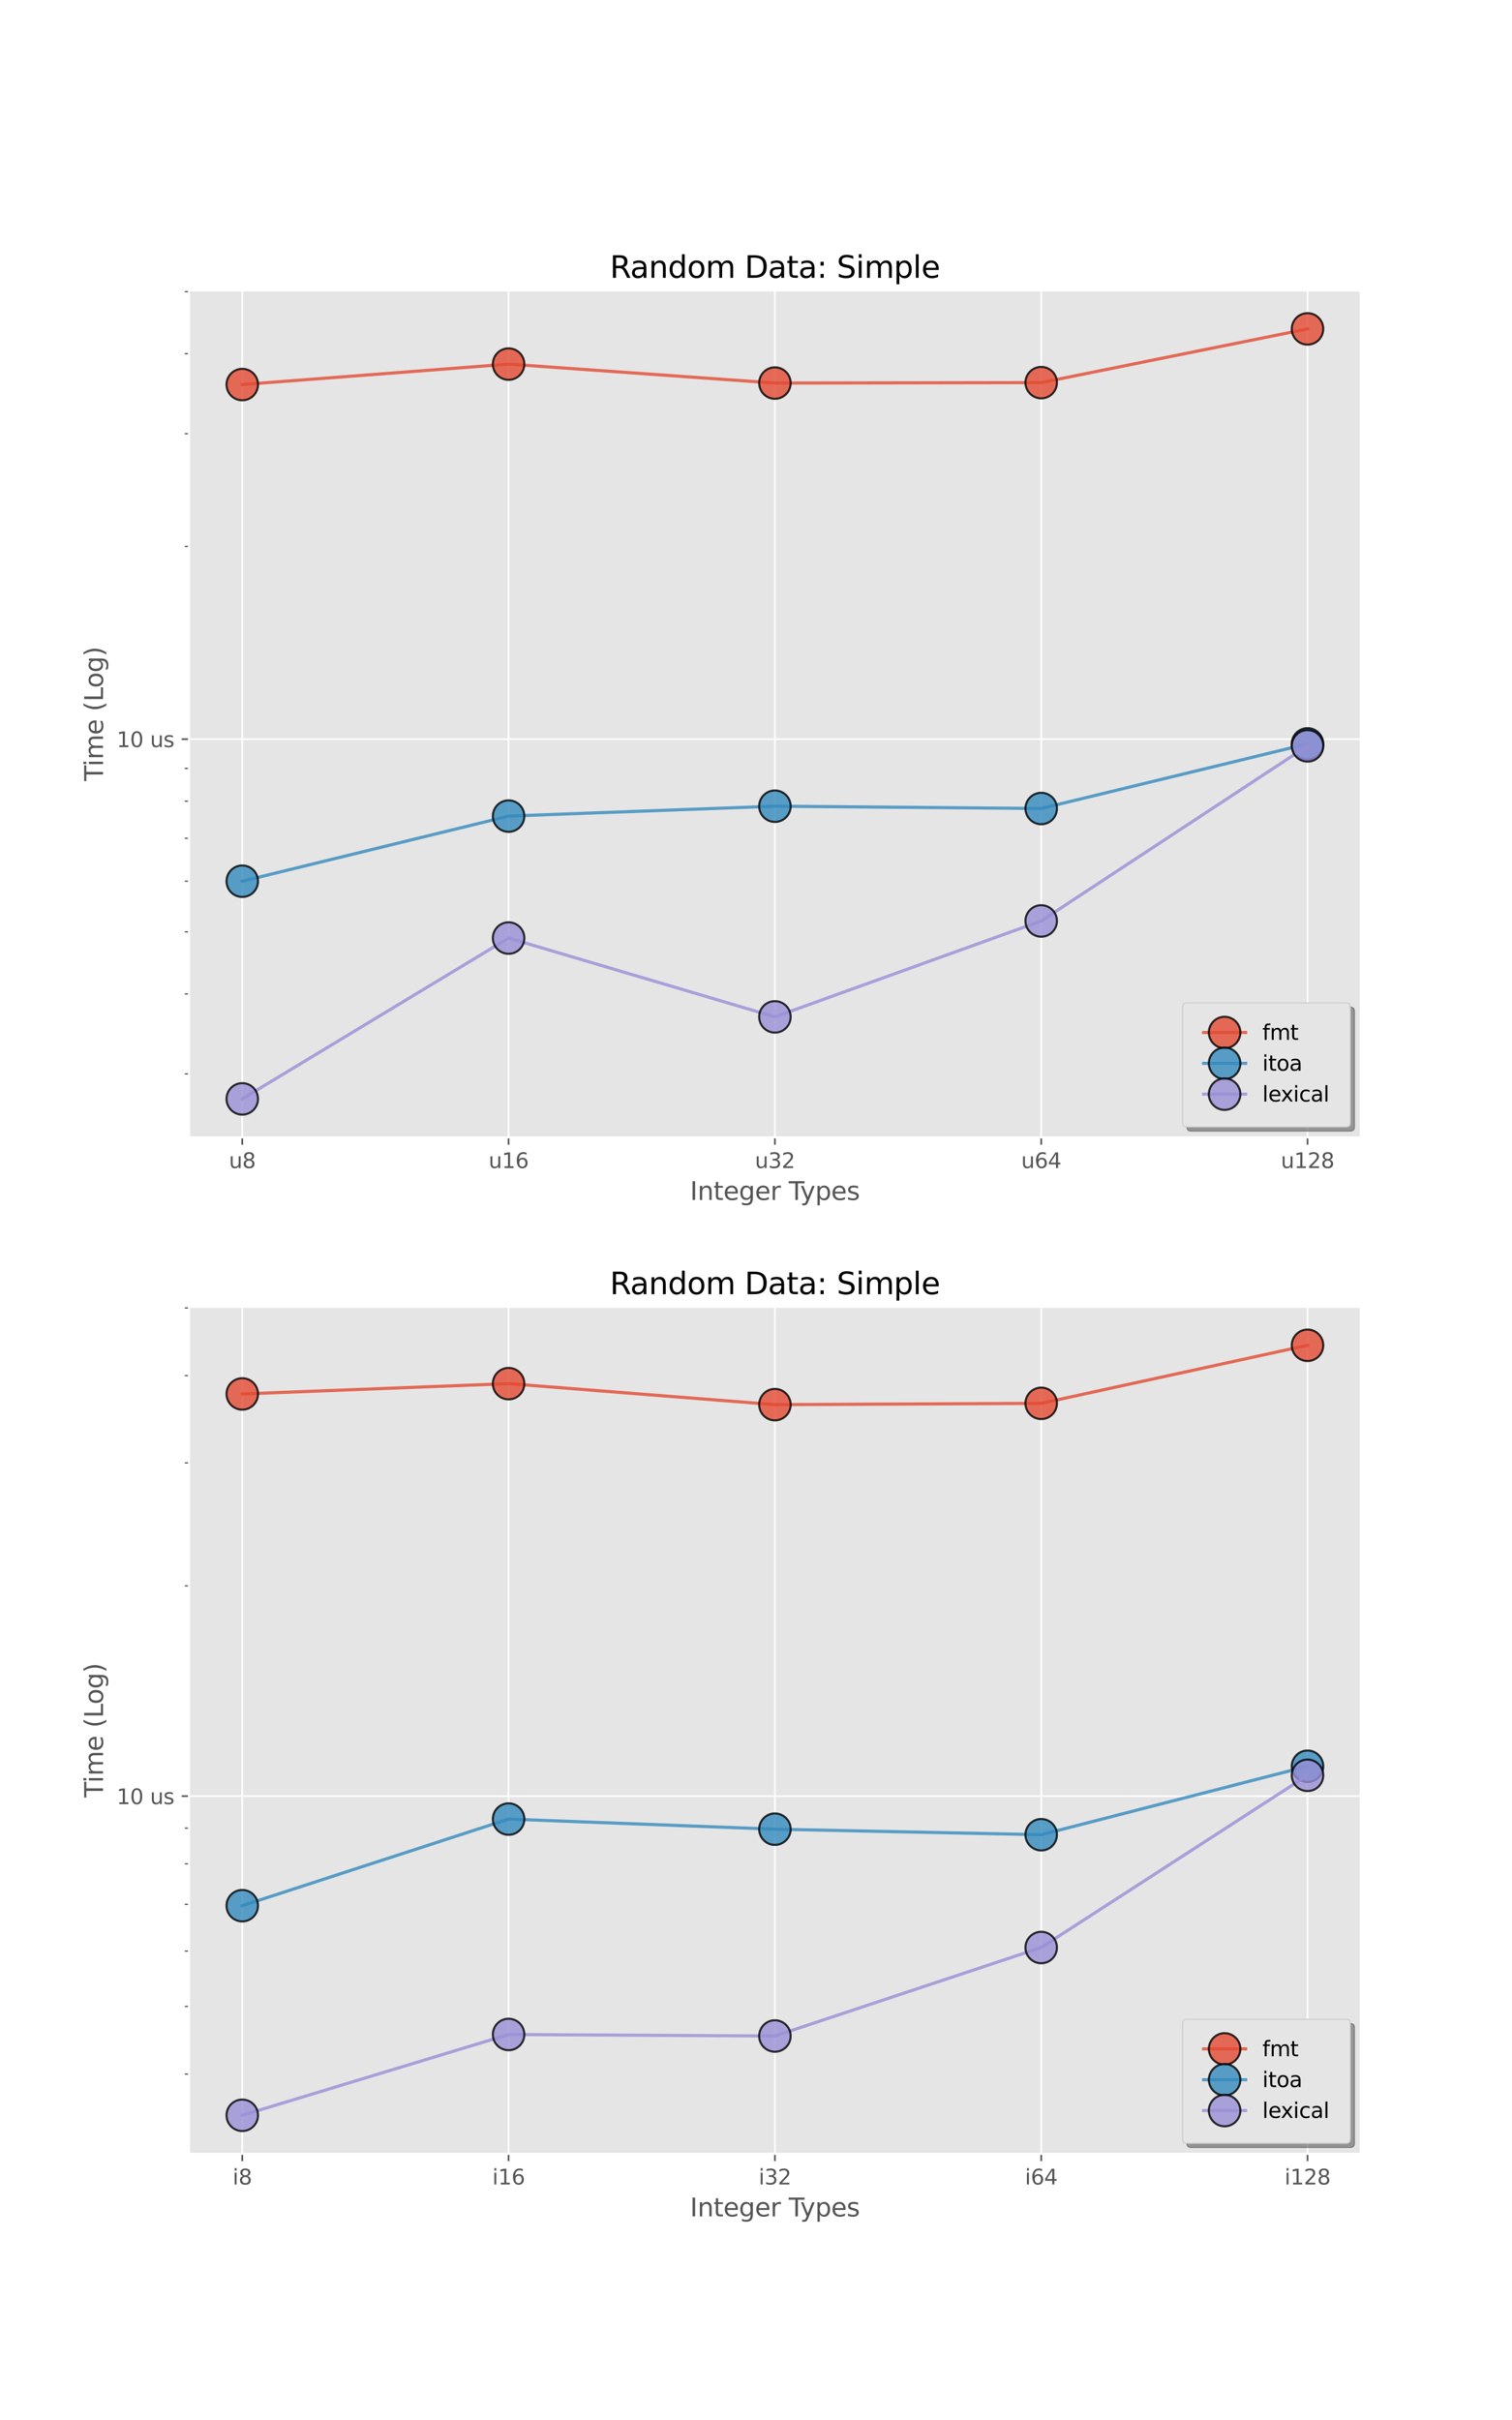 <?xml version="1.0" encoding="utf-8" standalone="no"?>
<!DOCTYPE svg PUBLIC "-//W3C//DTD SVG 1.1//EN"
  "http://www.w3.org/Graphics/SVG/1.1/DTD/svg11.dtd">
<svg height="1152pt" version="1.1" viewBox="0 0 720 1152" width="720pt" xmlns="http://www.w3.org/2000/svg" xmlns:xlink="http://www.w3.org/1999/xlink">
 <defs>
  <style type="text/css">*{stroke-linecap:butt;stroke-linejoin:round;}</style>
 </defs>
 <g id="figure_1">
  <g id="patch_1">
   <path d="M 0 1152 
L 720 1152 
L 720 0 
L 0 0 
z
" style="fill:#ffffff;"/>
  </g>
  <g id="axes_1">
   <g id="patch_2">
    <path d="M 90 541.44 
L 648 541.44 
L 648 138.24 
L 90 138.24 
z
" style="fill:#e5e5e5;"/>
   </g>
   <g id="matplotlib.axis_1">
    <g id="xtick_1">
     <g id="line2d_1">
      <path clip-path="url(#pf3598539fe)" d="M 115.364 541.44 
L 115.364 138.24 
" style="fill:none;stroke:#ffffff;stroke-linecap:square;stroke-width:0.8;"/>
     </g>
     <g id="line2d_2">
      <defs>
       <path d="M 0 0 
L 0 3.5 
" id="m93e5081933" style="stroke:#555555;stroke-width:0.8;"/>
      </defs>
      <g>
       <use style="fill:#555555;stroke:#555555;stroke-width:0.8;" x="115.364" xlink:href="#m93e5081933" y="541.44"/>
      </g>
     </g>
     <g id="text_1">
      <!-- u8 -->
      <g style="fill:#555555;" transform="translate(109.014 556.038)scale(0.1 -0.1)">
       <defs>
        <path d="M 544 1381 
L 544 3500 
L 1119 3500 
L 1119 1403 
Q 1119 906 1312 657 
Q 1506 409 1894 409 
Q 2359 409 2629 706 
Q 2900 1003 2900 1516 
L 2900 3500 
L 3475 3500 
L 3475 0 
L 2900 0 
L 2900 538 
Q 2691 219 2414 64 
Q 2138 -91 1772 -91 
Q 1169 -91 856 284 
Q 544 659 544 1381 
z
M 1991 3584 
L 1991 3584 
z
" id="DejaVuSans-75" transform="scale(0.016)"/>
        <path d="M 2034 2216 
Q 1584 2216 1326 1975 
Q 1069 1734 1069 1313 
Q 1069 891 1326 650 
Q 1584 409 2034 409 
Q 2484 409 2743 651 
Q 3003 894 3003 1313 
Q 3003 1734 2745 1975 
Q 2488 2216 2034 2216 
z
M 1403 2484 
Q 997 2584 770 2862 
Q 544 3141 544 3541 
Q 544 4100 942 4425 
Q 1341 4750 2034 4750 
Q 2731 4750 3128 4425 
Q 3525 4100 3525 3541 
Q 3525 3141 3298 2862 
Q 3072 2584 2669 2484 
Q 3125 2378 3379 2068 
Q 3634 1759 3634 1313 
Q 3634 634 3220 271 
Q 2806 -91 2034 -91 
Q 1263 -91 848 271 
Q 434 634 434 1313 
Q 434 1759 690 2068 
Q 947 2378 1403 2484 
z
M 1172 3481 
Q 1172 3119 1398 2916 
Q 1625 2713 2034 2713 
Q 2441 2713 2670 2916 
Q 2900 3119 2900 3481 
Q 2900 3844 2670 4047 
Q 2441 4250 2034 4250 
Q 1625 4250 1398 4047 
Q 1172 3844 1172 3481 
z
" id="DejaVuSans-38" transform="scale(0.016)"/>
       </defs>
       <use xlink:href="#DejaVuSans-75"/>
       <use x="63.379" xlink:href="#DejaVuSans-38"/>
      </g>
     </g>
    </g>
    <g id="xtick_2">
     <g id="line2d_3">
      <path clip-path="url(#pf3598539fe)" d="M 242.182 541.44 
L 242.182 138.24 
" style="fill:none;stroke:#ffffff;stroke-linecap:square;stroke-width:0.8;"/>
     </g>
     <g id="line2d_4">
      <g>
       <use style="fill:#555555;stroke:#555555;stroke-width:0.8;" x="242.182" xlink:href="#m93e5081933" y="541.44"/>
      </g>
     </g>
     <g id="text_2">
      <!-- u16 -->
      <g style="fill:#555555;" transform="translate(232.651 556.038)scale(0.1 -0.1)">
       <defs>
        <path d="M 794 531 
L 1825 531 
L 1825 4091 
L 703 3866 
L 703 4441 
L 1819 4666 
L 2450 4666 
L 2450 531 
L 3481 531 
L 3481 0 
L 794 0 
L 794 531 
z
" id="DejaVuSans-31" transform="scale(0.016)"/>
        <path d="M 2113 2584 
Q 1688 2584 1439 2293 
Q 1191 2003 1191 1497 
Q 1191 994 1439 701 
Q 1688 409 2113 409 
Q 2538 409 2786 701 
Q 3034 994 3034 1497 
Q 3034 2003 2786 2293 
Q 2538 2584 2113 2584 
z
M 3366 4563 
L 3366 3988 
Q 3128 4100 2886 4159 
Q 2644 4219 2406 4219 
Q 1781 4219 1451 3797 
Q 1122 3375 1075 2522 
Q 1259 2794 1537 2939 
Q 1816 3084 2150 3084 
Q 2853 3084 3261 2657 
Q 3669 2231 3669 1497 
Q 3669 778 3244 343 
Q 2819 -91 2113 -91 
Q 1303 -91 875 529 
Q 447 1150 447 2328 
Q 447 3434 972 4092 
Q 1497 4750 2381 4750 
Q 2619 4750 2861 4703 
Q 3103 4656 3366 4563 
z
" id="DejaVuSans-36" transform="scale(0.016)"/>
       </defs>
       <use xlink:href="#DejaVuSans-75"/>
       <use x="63.379" xlink:href="#DejaVuSans-31"/>
       <use x="127.002" xlink:href="#DejaVuSans-36"/>
      </g>
     </g>
    </g>
    <g id="xtick_3">
     <g id="line2d_5">
      <path clip-path="url(#pf3598539fe)" d="M 369 541.44 
L 369 138.24 
" style="fill:none;stroke:#ffffff;stroke-linecap:square;stroke-width:0.8;"/>
     </g>
     <g id="line2d_6">
      <g>
       <use style="fill:#555555;stroke:#555555;stroke-width:0.8;" x="369" xlink:href="#m93e5081933" y="541.44"/>
      </g>
     </g>
     <g id="text_3">
      <!-- u32 -->
      <g style="fill:#555555;" transform="translate(359.469 556.038)scale(0.1 -0.1)">
       <defs>
        <path d="M 2597 2516 
Q 3050 2419 3304 2112 
Q 3559 1806 3559 1356 
Q 3559 666 3084 287 
Q 2609 -91 1734 -91 
Q 1441 -91 1130 -33 
Q 819 25 488 141 
L 488 750 
Q 750 597 1062 519 
Q 1375 441 1716 441 
Q 2309 441 2620 675 
Q 2931 909 2931 1356 
Q 2931 1769 2642 2001 
Q 2353 2234 1838 2234 
L 1294 2234 
L 1294 2753 
L 1863 2753 
Q 2328 2753 2575 2939 
Q 2822 3125 2822 3475 
Q 2822 3834 2567 4026 
Q 2313 4219 1838 4219 
Q 1578 4219 1281 4162 
Q 984 4106 628 3988 
L 628 4550 
Q 988 4650 1302 4700 
Q 1616 4750 1894 4750 
Q 2613 4750 3031 4423 
Q 3450 4097 3450 3541 
Q 3450 3153 3228 2886 
Q 3006 2619 2597 2516 
z
" id="DejaVuSans-33" transform="scale(0.016)"/>
        <path d="M 1228 531 
L 3431 531 
L 3431 0 
L 469 0 
L 469 531 
Q 828 903 1448 1529 
Q 2069 2156 2228 2338 
Q 2531 2678 2651 2914 
Q 2772 3150 2772 3378 
Q 2772 3750 2511 3984 
Q 2250 4219 1831 4219 
Q 1534 4219 1204 4116 
Q 875 4013 500 3803 
L 500 4441 
Q 881 4594 1212 4672 
Q 1544 4750 1819 4750 
Q 2544 4750 2975 4387 
Q 3406 4025 3406 3419 
Q 3406 3131 3298 2873 
Q 3191 2616 2906 2266 
Q 2828 2175 2409 1742 
Q 1991 1309 1228 531 
z
" id="DejaVuSans-32" transform="scale(0.016)"/>
       </defs>
       <use xlink:href="#DejaVuSans-75"/>
       <use x="63.379" xlink:href="#DejaVuSans-33"/>
       <use x="127.002" xlink:href="#DejaVuSans-32"/>
      </g>
     </g>
    </g>
    <g id="xtick_4">
     <g id="line2d_7">
      <path clip-path="url(#pf3598539fe)" d="M 495.818 541.44 
L 495.818 138.24 
" style="fill:none;stroke:#ffffff;stroke-linecap:square;stroke-width:0.8;"/>
     </g>
     <g id="line2d_8">
      <g>
       <use style="fill:#555555;stroke:#555555;stroke-width:0.8;" x="495.818" xlink:href="#m93e5081933" y="541.44"/>
      </g>
     </g>
     <g id="text_4">
      <!-- u64 -->
      <g style="fill:#555555;" transform="translate(486.287 556.038)scale(0.1 -0.1)">
       <defs>
        <path d="M 2419 4116 
L 825 1625 
L 2419 1625 
L 2419 4116 
z
M 2253 4666 
L 3047 4666 
L 3047 1625 
L 3713 1625 
L 3713 1100 
L 3047 1100 
L 3047 0 
L 2419 0 
L 2419 1100 
L 313 1100 
L 313 1709 
L 2253 4666 
z
" id="DejaVuSans-34" transform="scale(0.016)"/>
       </defs>
       <use xlink:href="#DejaVuSans-75"/>
       <use x="63.379" xlink:href="#DejaVuSans-36"/>
       <use x="127.002" xlink:href="#DejaVuSans-34"/>
      </g>
     </g>
    </g>
    <g id="xtick_5">
     <g id="line2d_9">
      <path clip-path="url(#pf3598539fe)" d="M 622.636 541.44 
L 622.636 138.24 
" style="fill:none;stroke:#ffffff;stroke-linecap:square;stroke-width:0.8;"/>
     </g>
     <g id="line2d_10">
      <g>
       <use style="fill:#555555;stroke:#555555;stroke-width:0.8;" x="622.636" xlink:href="#m93e5081933" y="541.44"/>
      </g>
     </g>
     <g id="text_5">
      <!-- u128 -->
      <g style="fill:#555555;" transform="translate(609.924 556.038)scale(0.1 -0.1)">
       <use xlink:href="#DejaVuSans-75"/>
       <use x="63.379" xlink:href="#DejaVuSans-31"/>
       <use x="127.002" xlink:href="#DejaVuSans-32"/>
       <use x="190.625" xlink:href="#DejaVuSans-38"/>
      </g>
     </g>
    </g>
    <g id="text_6">
     <!-- Integer Types -->
     <g style="fill:#555555;" transform="translate(328.604 571.236)scale(0.12 -0.12)">
      <defs>
       <path d="M 628 4666 
L 1259 4666 
L 1259 0 
L 628 0 
L 628 4666 
z
" id="DejaVuSans-49" transform="scale(0.016)"/>
       <path d="M 3513 2113 
L 3513 0 
L 2938 0 
L 2938 2094 
Q 2938 2591 2744 2837 
Q 2550 3084 2163 3084 
Q 1697 3084 1428 2787 
Q 1159 2491 1159 1978 
L 1159 0 
L 581 0 
L 581 3500 
L 1159 3500 
L 1159 2956 
Q 1366 3272 1645 3428 
Q 1925 3584 2291 3584 
Q 2894 3584 3203 3211 
Q 3513 2838 3513 2113 
z
" id="DejaVuSans-6e" transform="scale(0.016)"/>
       <path d="M 1172 4494 
L 1172 3500 
L 2356 3500 
L 2356 3053 
L 1172 3053 
L 1172 1153 
Q 1172 725 1289 603 
Q 1406 481 1766 481 
L 2356 481 
L 2356 0 
L 1766 0 
Q 1100 0 847 248 
Q 594 497 594 1153 
L 594 3053 
L 172 3053 
L 172 3500 
L 594 3500 
L 594 4494 
L 1172 4494 
z
" id="DejaVuSans-74" transform="scale(0.016)"/>
       <path d="M 3597 1894 
L 3597 1613 
L 953 1613 
Q 991 1019 1311 708 
Q 1631 397 2203 397 
Q 2534 397 2845 478 
Q 3156 559 3463 722 
L 3463 178 
Q 3153 47 2828 -22 
Q 2503 -91 2169 -91 
Q 1331 -91 842 396 
Q 353 884 353 1716 
Q 353 2575 817 3079 
Q 1281 3584 2069 3584 
Q 2775 3584 3186 3129 
Q 3597 2675 3597 1894 
z
M 3022 2063 
Q 3016 2534 2758 2815 
Q 2500 3097 2075 3097 
Q 1594 3097 1305 2825 
Q 1016 2553 972 2059 
L 3022 2063 
z
" id="DejaVuSans-65" transform="scale(0.016)"/>
       <path d="M 2906 1791 
Q 2906 2416 2648 2759 
Q 2391 3103 1925 3103 
Q 1463 3103 1205 2759 
Q 947 2416 947 1791 
Q 947 1169 1205 825 
Q 1463 481 1925 481 
Q 2391 481 2648 825 
Q 2906 1169 2906 1791 
z
M 3481 434 
Q 3481 -459 3084 -895 
Q 2688 -1331 1869 -1331 
Q 1566 -1331 1297 -1286 
Q 1028 -1241 775 -1147 
L 775 -588 
Q 1028 -725 1275 -790 
Q 1522 -856 1778 -856 
Q 2344 -856 2625 -561 
Q 2906 -266 2906 331 
L 2906 616 
Q 2728 306 2450 153 
Q 2172 0 1784 0 
Q 1141 0 747 490 
Q 353 981 353 1791 
Q 353 2603 747 3093 
Q 1141 3584 1784 3584 
Q 2172 3584 2450 3431 
Q 2728 3278 2906 2969 
L 2906 3500 
L 3481 3500 
L 3481 434 
z
" id="DejaVuSans-67" transform="scale(0.016)"/>
       <path d="M 2631 2963 
Q 2534 3019 2420 3045 
Q 2306 3072 2169 3072 
Q 1681 3072 1420 2755 
Q 1159 2438 1159 1844 
L 1159 0 
L 581 0 
L 581 3500 
L 1159 3500 
L 1159 2956 
Q 1341 3275 1631 3429 
Q 1922 3584 2338 3584 
Q 2397 3584 2469 3576 
Q 2541 3569 2628 3553 
L 2631 2963 
z
" id="DejaVuSans-72" transform="scale(0.016)"/>
       <path id="DejaVuSans-20" transform="scale(0.016)"/>
       <path d="M -19 4666 
L 3928 4666 
L 3928 4134 
L 2272 4134 
L 2272 0 
L 1638 0 
L 1638 4134 
L -19 4134 
L -19 4666 
z
" id="DejaVuSans-54" transform="scale(0.016)"/>
       <path d="M 2059 -325 
Q 1816 -950 1584 -1140 
Q 1353 -1331 966 -1331 
L 506 -1331 
L 506 -850 
L 844 -850 
Q 1081 -850 1212 -737 
Q 1344 -625 1503 -206 
L 1606 56 
L 191 3500 
L 800 3500 
L 1894 763 
L 2988 3500 
L 3597 3500 
L 2059 -325 
z
" id="DejaVuSans-79" transform="scale(0.016)"/>
       <path d="M 1159 525 
L 1159 -1331 
L 581 -1331 
L 581 3500 
L 1159 3500 
L 1159 2969 
Q 1341 3281 1617 3432 
Q 1894 3584 2278 3584 
Q 2916 3584 3314 3078 
Q 3713 2572 3713 1747 
Q 3713 922 3314 415 
Q 2916 -91 2278 -91 
Q 1894 -91 1617 61 
Q 1341 213 1159 525 
z
M 3116 1747 
Q 3116 2381 2855 2742 
Q 2594 3103 2138 3103 
Q 1681 3103 1420 2742 
Q 1159 2381 1159 1747 
Q 1159 1113 1420 752 
Q 1681 391 2138 391 
Q 2594 391 2855 752 
Q 3116 1113 3116 1747 
z
" id="DejaVuSans-70" transform="scale(0.016)"/>
       <path d="M 2834 3397 
L 2834 2853 
Q 2591 2978 2328 3040 
Q 2066 3103 1784 3103 
Q 1356 3103 1142 2972 
Q 928 2841 928 2578 
Q 928 2378 1081 2264 
Q 1234 2150 1697 2047 
L 1894 2003 
Q 2506 1872 2764 1633 
Q 3022 1394 3022 966 
Q 3022 478 2636 193 
Q 2250 -91 1575 -91 
Q 1294 -91 989 -36 
Q 684 19 347 128 
L 347 722 
Q 666 556 975 473 
Q 1284 391 1588 391 
Q 1994 391 2212 530 
Q 2431 669 2431 922 
Q 2431 1156 2273 1281 
Q 2116 1406 1581 1522 
L 1381 1569 
Q 847 1681 609 1914 
Q 372 2147 372 2553 
Q 372 3047 722 3315 
Q 1072 3584 1716 3584 
Q 2034 3584 2315 3537 
Q 2597 3491 2834 3397 
z
" id="DejaVuSans-73" transform="scale(0.016)"/>
      </defs>
      <use xlink:href="#DejaVuSans-49"/>
      <use x="29.492" xlink:href="#DejaVuSans-6e"/>
      <use x="92.871" xlink:href="#DejaVuSans-74"/>
      <use x="132.08" xlink:href="#DejaVuSans-65"/>
      <use x="193.604" xlink:href="#DejaVuSans-67"/>
      <use x="257.08" xlink:href="#DejaVuSans-65"/>
      <use x="318.604" xlink:href="#DejaVuSans-72"/>
      <use x="359.717" xlink:href="#DejaVuSans-20"/>
      <use x="391.504" xlink:href="#DejaVuSans-54"/>
      <use x="436.963" xlink:href="#DejaVuSans-79"/>
      <use x="496.143" xlink:href="#DejaVuSans-70"/>
      <use x="559.619" xlink:href="#DejaVuSans-65"/>
      <use x="621.143" xlink:href="#DejaVuSans-73"/>
     </g>
    </g>
   </g>
   <g id="matplotlib.axis_2">
    <g id="ytick_1">
     <g id="line2d_11">
      <path clip-path="url(#pf3598539fe)" d="M 90 351.855 
L 648 351.855 
" style="fill:none;stroke:#ffffff;stroke-linecap:square;stroke-width:0.8;"/>
     </g>
     <g id="line2d_12">
      <defs>
       <path d="M 0 0 
L -3.5 0 
" id="m1a91bf065e" style="stroke:#555555;stroke-width:0.8;"/>
      </defs>
      <g>
       <use style="fill:#555555;stroke:#555555;stroke-width:0.8;" x="90" xlink:href="#m1a91bf065e" y="351.855"/>
      </g>
     </g>
     <g id="text_7">
      <!-- 10 us -->
      <g style="fill:#555555;" transform="translate(55.55 355.654)scale(0.1 -0.1)">
       <defs>
        <path d="M 2034 4250 
Q 1547 4250 1301 3770 
Q 1056 3291 1056 2328 
Q 1056 1369 1301 889 
Q 1547 409 2034 409 
Q 2525 409 2770 889 
Q 3016 1369 3016 2328 
Q 3016 3291 2770 3770 
Q 2525 4250 2034 4250 
z
M 2034 4750 
Q 2819 4750 3233 4129 
Q 3647 3509 3647 2328 
Q 3647 1150 3233 529 
Q 2819 -91 2034 -91 
Q 1250 -91 836 529 
Q 422 1150 422 2328 
Q 422 3509 836 4129 
Q 1250 4750 2034 4750 
z
" id="DejaVuSans-30" transform="scale(0.016)"/>
       </defs>
       <use xlink:href="#DejaVuSans-31"/>
       <use x="63.623" xlink:href="#DejaVuSans-30"/>
       <use x="127.246" xlink:href="#DejaVuSans-20"/>
       <use x="159.033" xlink:href="#DejaVuSans-75"/>
       <use x="222.412" xlink:href="#DejaVuSans-73"/>
      </g>
     </g>
    </g>
    <g id="ytick_2">
     <g id="line2d_13">
      <defs>
       <path d="M 0 0 
L -2 0 
" id="m91a9af86b2" style="stroke:#555555;stroke-width:0.6;"/>
      </defs>
      <g>
       <use style="fill:#555555;stroke:#555555;stroke-width:0.6;" x="90" xlink:href="#m91a9af86b2" y="511.21"/>
      </g>
     </g>
    </g>
    <g id="ytick_3">
     <g id="line2d_14">
      <g>
       <use style="fill:#555555;stroke:#555555;stroke-width:0.6;" x="90" xlink:href="#m91a9af86b2" y="473.133"/>
      </g>
     </g>
    </g>
    <g id="ytick_4">
     <g id="line2d_15">
      <g>
       <use style="fill:#555555;stroke:#555555;stroke-width:0.6;" x="90" xlink:href="#m91a9af86b2" y="443.599"/>
      </g>
     </g>
    </g>
    <g id="ytick_5">
     <g id="line2d_16">
      <g>
       <use style="fill:#555555;stroke:#555555;stroke-width:0.6;" x="90" xlink:href="#m91a9af86b2" y="419.467"/>
      </g>
     </g>
    </g>
    <g id="ytick_6">
     <g id="line2d_17">
      <g>
       <use style="fill:#555555;stroke:#555555;stroke-width:0.6;" x="90" xlink:href="#m91a9af86b2" y="399.064"/>
      </g>
     </g>
    </g>
    <g id="ytick_7">
     <g id="line2d_18">
      <g>
       <use style="fill:#555555;stroke:#555555;stroke-width:0.6;" x="90" xlink:href="#m91a9af86b2" y="381.39"/>
      </g>
     </g>
    </g>
    <g id="ytick_8">
     <g id="line2d_19">
      <g>
       <use style="fill:#555555;stroke:#555555;stroke-width:0.6;" x="90" xlink:href="#m91a9af86b2" y="365.8"/>
      </g>
     </g>
    </g>
    <g id="ytick_9">
     <g id="line2d_20">
      <g>
       <use style="fill:#555555;stroke:#555555;stroke-width:0.6;" x="90" xlink:href="#m91a9af86b2" y="260.111"/>
      </g>
     </g>
    </g>
    <g id="ytick_10">
     <g id="line2d_21">
      <g>
       <use style="fill:#555555;stroke:#555555;stroke-width:0.6;" x="90" xlink:href="#m91a9af86b2" y="206.445"/>
      </g>
     </g>
    </g>
    <g id="ytick_11">
     <g id="line2d_22">
      <g>
       <use style="fill:#555555;stroke:#555555;stroke-width:0.6;" x="90" xlink:href="#m91a9af86b2" y="168.368"/>
      </g>
     </g>
    </g>
    <g id="ytick_12">
     <g id="line2d_23">
      <g>
       <use style="fill:#555555;stroke:#555555;stroke-width:0.6;" x="90" xlink:href="#m91a9af86b2" y="138.833"/>
      </g>
     </g>
    </g>
    <g id="text_8">
     <!-- Time (Log) -->
     <g style="fill:#555555;" transform="translate(49.054 371.827)rotate(-90)scale(0.12 -0.12)">
      <defs>
       <path d="M 603 3500 
L 1178 3500 
L 1178 0 
L 603 0 
L 603 3500 
z
M 603 4863 
L 1178 4863 
L 1178 4134 
L 603 4134 
L 603 4863 
z
" id="DejaVuSans-69" transform="scale(0.016)"/>
       <path d="M 3328 2828 
Q 3544 3216 3844 3400 
Q 4144 3584 4550 3584 
Q 5097 3584 5394 3201 
Q 5691 2819 5691 2113 
L 5691 0 
L 5113 0 
L 5113 2094 
Q 5113 2597 4934 2840 
Q 4756 3084 4391 3084 
Q 3944 3084 3684 2787 
Q 3425 2491 3425 1978 
L 3425 0 
L 2847 0 
L 2847 2094 
Q 2847 2600 2669 2842 
Q 2491 3084 2119 3084 
Q 1678 3084 1418 2786 
Q 1159 2488 1159 1978 
L 1159 0 
L 581 0 
L 581 3500 
L 1159 3500 
L 1159 2956 
Q 1356 3278 1631 3431 
Q 1906 3584 2284 3584 
Q 2666 3584 2933 3390 
Q 3200 3197 3328 2828 
z
" id="DejaVuSans-6d" transform="scale(0.016)"/>
       <path d="M 1984 4856 
Q 1566 4138 1362 3434 
Q 1159 2731 1159 2009 
Q 1159 1288 1364 580 
Q 1569 -128 1984 -844 
L 1484 -844 
Q 1016 -109 783 600 
Q 550 1309 550 2009 
Q 550 2706 781 3412 
Q 1013 4119 1484 4856 
L 1984 4856 
z
" id="DejaVuSans-28" transform="scale(0.016)"/>
       <path d="M 628 4666 
L 1259 4666 
L 1259 531 
L 3531 531 
L 3531 0 
L 628 0 
L 628 4666 
z
" id="DejaVuSans-4c" transform="scale(0.016)"/>
       <path d="M 1959 3097 
Q 1497 3097 1228 2736 
Q 959 2375 959 1747 
Q 959 1119 1226 758 
Q 1494 397 1959 397 
Q 2419 397 2687 759 
Q 2956 1122 2956 1747 
Q 2956 2369 2687 2733 
Q 2419 3097 1959 3097 
z
M 1959 3584 
Q 2709 3584 3137 3096 
Q 3566 2609 3566 1747 
Q 3566 888 3137 398 
Q 2709 -91 1959 -91 
Q 1206 -91 779 398 
Q 353 888 353 1747 
Q 353 2609 779 3096 
Q 1206 3584 1959 3584 
z
" id="DejaVuSans-6f" transform="scale(0.016)"/>
       <path d="M 513 4856 
L 1013 4856 
Q 1481 4119 1714 3412 
Q 1947 2706 1947 2009 
Q 1947 1309 1714 600 
Q 1481 -109 1013 -844 
L 513 -844 
Q 928 -128 1133 580 
Q 1338 1288 1338 2009 
Q 1338 2731 1133 3434 
Q 928 4138 513 4856 
z
" id="DejaVuSans-29" transform="scale(0.016)"/>
      </defs>
      <use xlink:href="#DejaVuSans-54"/>
      <use x="57.959" xlink:href="#DejaVuSans-69"/>
      <use x="85.742" xlink:href="#DejaVuSans-6d"/>
      <use x="183.154" xlink:href="#DejaVuSans-65"/>
      <use x="244.678" xlink:href="#DejaVuSans-20"/>
      <use x="276.465" xlink:href="#DejaVuSans-28"/>
      <use x="315.479" xlink:href="#DejaVuSans-4c"/>
      <use x="369.441" xlink:href="#DejaVuSans-6f"/>
      <use x="430.623" xlink:href="#DejaVuSans-67"/>
      <use x="494.1" xlink:href="#DejaVuSans-29"/>
     </g>
    </g>
   </g>
   <g id="line2d_24">
    <path clip-path="url(#pf3598539fe)" d="M 115.364 183.061 
L 242.182 173.32 
L 369 182.35 
L 495.818 182.137 
L 622.636 156.567 
" style="fill:none;stroke:#e24a33;stroke-linecap:square;stroke-opacity:0.8;stroke-width:1.5;"/>
    <defs>
     <path d="M 0 7.5 
C 1.989 7.5 3.897 6.71 5.303 5.303 
C 6.71 3.897 7.5 1.989 7.5 0 
C 7.5 -1.989 6.71 -3.897 5.303 -5.303 
C 3.897 -6.71 1.989 -7.5 0 -7.5 
C -1.989 -7.5 -3.897 -6.71 -5.303 -5.303 
C -6.71 -3.897 -7.5 -1.989 -7.5 0 
C -7.5 1.989 -6.71 3.897 -5.303 5.303 
C -3.897 6.71 -1.989 7.5 0 7.5 
z
" id="m6bcb958b93" style="stroke:#000000;stroke-opacity:0.8;"/>
    </defs>
    <g clip-path="url(#pf3598539fe)">
     <use style="fill:#e24a33;fill-opacity:0.8;stroke:#000000;stroke-opacity:0.8;" x="115.364" xlink:href="#m6bcb958b93" y="183.061"/>
     <use style="fill:#e24a33;fill-opacity:0.8;stroke:#000000;stroke-opacity:0.8;" x="242.182" xlink:href="#m6bcb958b93" y="173.32"/>
     <use style="fill:#e24a33;fill-opacity:0.8;stroke:#000000;stroke-opacity:0.8;" x="369" xlink:href="#m6bcb958b93" y="182.35"/>
     <use style="fill:#e24a33;fill-opacity:0.8;stroke:#000000;stroke-opacity:0.8;" x="495.818" xlink:href="#m6bcb958b93" y="182.137"/>
     <use style="fill:#e24a33;fill-opacity:0.8;stroke:#000000;stroke-opacity:0.8;" x="622.636" xlink:href="#m6bcb958b93" y="156.567"/>
    </g>
   </g>
   <g id="line2d_25">
    <path clip-path="url(#pf3598539fe)" d="M 115.364 419.489 
L 242.182 388.493 
L 369 383.777 
L 495.818 384.877 
L 622.636 354.111 
" style="fill:none;stroke:#348abd;stroke-linecap:square;stroke-opacity:0.8;stroke-width:1.5;"/>
    <defs>
     <path d="M 0 7.5 
C 1.989 7.5 3.897 6.71 5.303 5.303 
C 6.71 3.897 7.5 1.989 7.5 0 
C 7.5 -1.989 6.71 -3.897 5.303 -5.303 
C 3.897 -6.71 1.989 -7.5 0 -7.5 
C -1.989 -7.5 -3.897 -6.71 -5.303 -5.303 
C -6.71 -3.897 -7.5 -1.989 -7.5 0 
C -7.5 1.989 -6.71 3.897 -5.303 5.303 
C -3.897 6.71 -1.989 7.5 0 7.5 
z
" id="m9e28dac6ac" style="stroke:#000000;stroke-opacity:0.8;"/>
    </defs>
    <g clip-path="url(#pf3598539fe)">
     <use style="fill:#348abd;fill-opacity:0.8;stroke:#000000;stroke-opacity:0.8;" x="115.364" xlink:href="#m9e28dac6ac" y="419.489"/>
     <use style="fill:#348abd;fill-opacity:0.8;stroke:#000000;stroke-opacity:0.8;" x="242.182" xlink:href="#m9e28dac6ac" y="388.493"/>
     <use style="fill:#348abd;fill-opacity:0.8;stroke:#000000;stroke-opacity:0.8;" x="369" xlink:href="#m9e28dac6ac" y="383.777"/>
     <use style="fill:#348abd;fill-opacity:0.8;stroke:#000000;stroke-opacity:0.8;" x="495.818" xlink:href="#m9e28dac6ac" y="384.877"/>
     <use style="fill:#348abd;fill-opacity:0.8;stroke:#000000;stroke-opacity:0.8;" x="622.636" xlink:href="#m9e28dac6ac" y="354.111"/>
    </g>
   </g>
   <g id="line2d_26">
    <path clip-path="url(#pf3598539fe)" d="M 115.364 523.113 
L 242.182 446.543 
L 369 484.062 
L 495.818 438.407 
L 622.636 355.057 
" style="fill:none;stroke:#988ed5;stroke-linecap:square;stroke-opacity:0.8;stroke-width:1.5;"/>
    <defs>
     <path d="M 0 7.5 
C 1.989 7.5 3.897 6.71 5.303 5.303 
C 6.71 3.897 7.5 1.989 7.5 0 
C 7.5 -1.989 6.71 -3.897 5.303 -5.303 
C 3.897 -6.71 1.989 -7.5 0 -7.5 
C -1.989 -7.5 -3.897 -6.71 -5.303 -5.303 
C -6.71 -3.897 -7.5 -1.989 -7.5 0 
C -7.5 1.989 -6.71 3.897 -5.303 5.303 
C -3.897 6.71 -1.989 7.5 0 7.5 
z
" id="m25db61e985" style="stroke:#000000;stroke-opacity:0.8;"/>
    </defs>
    <g clip-path="url(#pf3598539fe)">
     <use style="fill:#988ed5;fill-opacity:0.8;stroke:#000000;stroke-opacity:0.8;" x="115.364" xlink:href="#m25db61e985" y="523.113"/>
     <use style="fill:#988ed5;fill-opacity:0.8;stroke:#000000;stroke-opacity:0.8;" x="242.182" xlink:href="#m25db61e985" y="446.543"/>
     <use style="fill:#988ed5;fill-opacity:0.8;stroke:#000000;stroke-opacity:0.8;" x="369" xlink:href="#m25db61e985" y="484.062"/>
     <use style="fill:#988ed5;fill-opacity:0.8;stroke:#000000;stroke-opacity:0.8;" x="495.818" xlink:href="#m25db61e985" y="438.407"/>
     <use style="fill:#988ed5;fill-opacity:0.8;stroke:#000000;stroke-opacity:0.8;" x="622.636" xlink:href="#m25db61e985" y="355.057"/>
    </g>
   </g>
   <g id="patch_3">
    <path d="M 90 541.44 
L 90 138.24 
" style="fill:none;stroke:#ffffff;stroke-linecap:square;stroke-linejoin:miter;"/>
   </g>
   <g id="patch_4">
    <path d="M 648 541.44 
L 648 138.24 
" style="fill:none;stroke:#ffffff;stroke-linecap:square;stroke-linejoin:miter;"/>
   </g>
   <g id="patch_5">
    <path d="M 90 541.44 
L 648 541.44 
" style="fill:none;stroke:#ffffff;stroke-linecap:square;stroke-linejoin:miter;"/>
   </g>
   <g id="patch_6">
    <path d="M 90 138.24 
L 648 138.24 
" style="fill:none;stroke:#ffffff;stroke-linecap:square;stroke-linejoin:miter;"/>
   </g>
   <g id="text_9">
    <!-- Random Data: Simple -->
    <g transform="translate(290.415 132.24)scale(0.144 -0.144)">
     <defs>
      <path d="M 2841 2188 
Q 3044 2119 3236 1894 
Q 3428 1669 3622 1275 
L 4263 0 
L 3584 0 
L 2988 1197 
Q 2756 1666 2539 1819 
Q 2322 1972 1947 1972 
L 1259 1972 
L 1259 0 
L 628 0 
L 628 4666 
L 2053 4666 
Q 2853 4666 3247 4331 
Q 3641 3997 3641 3322 
Q 3641 2881 3436 2590 
Q 3231 2300 2841 2188 
z
M 1259 4147 
L 1259 2491 
L 2053 2491 
Q 2509 2491 2742 2702 
Q 2975 2913 2975 3322 
Q 2975 3731 2742 3939 
Q 2509 4147 2053 4147 
L 1259 4147 
z
" id="DejaVuSans-52" transform="scale(0.016)"/>
      <path d="M 2194 1759 
Q 1497 1759 1228 1600 
Q 959 1441 959 1056 
Q 959 750 1161 570 
Q 1363 391 1709 391 
Q 2188 391 2477 730 
Q 2766 1069 2766 1631 
L 2766 1759 
L 2194 1759 
z
M 3341 1997 
L 3341 0 
L 2766 0 
L 2766 531 
Q 2569 213 2275 61 
Q 1981 -91 1556 -91 
Q 1019 -91 701 211 
Q 384 513 384 1019 
Q 384 1609 779 1909 
Q 1175 2209 1959 2209 
L 2766 2209 
L 2766 2266 
Q 2766 2663 2505 2880 
Q 2244 3097 1772 3097 
Q 1472 3097 1187 3025 
Q 903 2953 641 2809 
L 641 3341 
Q 956 3463 1253 3523 
Q 1550 3584 1831 3584 
Q 2591 3584 2966 3190 
Q 3341 2797 3341 1997 
z
" id="DejaVuSans-61" transform="scale(0.016)"/>
      <path d="M 2906 2969 
L 2906 4863 
L 3481 4863 
L 3481 0 
L 2906 0 
L 2906 525 
Q 2725 213 2448 61 
Q 2172 -91 1784 -91 
Q 1150 -91 751 415 
Q 353 922 353 1747 
Q 353 2572 751 3078 
Q 1150 3584 1784 3584 
Q 2172 3584 2448 3432 
Q 2725 3281 2906 2969 
z
M 947 1747 
Q 947 1113 1208 752 
Q 1469 391 1925 391 
Q 2381 391 2643 752 
Q 2906 1113 2906 1747 
Q 2906 2381 2643 2742 
Q 2381 3103 1925 3103 
Q 1469 3103 1208 2742 
Q 947 2381 947 1747 
z
" id="DejaVuSans-64" transform="scale(0.016)"/>
      <path d="M 1259 4147 
L 1259 519 
L 2022 519 
Q 2988 519 3436 956 
Q 3884 1394 3884 2338 
Q 3884 3275 3436 3711 
Q 2988 4147 2022 4147 
L 1259 4147 
z
M 628 4666 
L 1925 4666 
Q 3281 4666 3915 4102 
Q 4550 3538 4550 2338 
Q 4550 1131 3912 565 
Q 3275 0 1925 0 
L 628 0 
L 628 4666 
z
" id="DejaVuSans-44" transform="scale(0.016)"/>
      <path d="M 750 794 
L 1409 794 
L 1409 0 
L 750 0 
L 750 794 
z
M 750 3309 
L 1409 3309 
L 1409 2516 
L 750 2516 
L 750 3309 
z
" id="DejaVuSans-3a" transform="scale(0.016)"/>
      <path d="M 3425 4513 
L 3425 3897 
Q 3066 4069 2747 4153 
Q 2428 4238 2131 4238 
Q 1616 4238 1336 4038 
Q 1056 3838 1056 3469 
Q 1056 3159 1242 3001 
Q 1428 2844 1947 2747 
L 2328 2669 
Q 3034 2534 3370 2195 
Q 3706 1856 3706 1288 
Q 3706 609 3251 259 
Q 2797 -91 1919 -91 
Q 1588 -91 1214 -16 
Q 841 59 441 206 
L 441 856 
Q 825 641 1194 531 
Q 1563 422 1919 422 
Q 2459 422 2753 634 
Q 3047 847 3047 1241 
Q 3047 1584 2836 1778 
Q 2625 1972 2144 2069 
L 1759 2144 
Q 1053 2284 737 2584 
Q 422 2884 422 3419 
Q 422 4038 858 4394 
Q 1294 4750 2059 4750 
Q 2388 4750 2728 4690 
Q 3069 4631 3425 4513 
z
" id="DejaVuSans-53" transform="scale(0.016)"/>
      <path d="M 603 4863 
L 1178 4863 
L 1178 0 
L 603 0 
L 603 4863 
z
" id="DejaVuSans-6c" transform="scale(0.016)"/>
     </defs>
     <use xlink:href="#DejaVuSans-52"/>
     <use x="67.232" xlink:href="#DejaVuSans-61"/>
     <use x="128.512" xlink:href="#DejaVuSans-6e"/>
     <use x="191.891" xlink:href="#DejaVuSans-64"/>
     <use x="255.367" xlink:href="#DejaVuSans-6f"/>
     <use x="316.549" xlink:href="#DejaVuSans-6d"/>
     <use x="413.961" xlink:href="#DejaVuSans-20"/>
     <use x="445.748" xlink:href="#DejaVuSans-44"/>
     <use x="522.75" xlink:href="#DejaVuSans-61"/>
     <use x="584.029" xlink:href="#DejaVuSans-74"/>
     <use x="623.238" xlink:href="#DejaVuSans-61"/>
     <use x="684.518" xlink:href="#DejaVuSans-3a"/>
     <use x="718.209" xlink:href="#DejaVuSans-20"/>
     <use x="749.996" xlink:href="#DejaVuSans-53"/>
     <use x="813.473" xlink:href="#DejaVuSans-69"/>
     <use x="841.256" xlink:href="#DejaVuSans-6d"/>
     <use x="938.668" xlink:href="#DejaVuSans-70"/>
     <use x="1002.145" xlink:href="#DejaVuSans-6c"/>
     <use x="1029.928" xlink:href="#DejaVuSans-65"/>
    </g>
   </g>
   <g id="legend_1">
    <g id="patch_7">
     <path d="M 567.142 538.44 
L 643 538.44 
Q 645 538.44 645 536.44 
L 645 481.406 
Q 645 479.406 643 479.406 
L 567.142 479.406 
Q 565.142 479.406 565.142 481.406 
L 565.142 536.44 
Q 565.142 538.44 567.142 538.44 
z
" style="fill:#454545;opacity:0.5;stroke:#454545;stroke-linejoin:miter;stroke-width:0.5;"/>
    </g>
    <g id="patch_8">
     <path d="M 565.142 536.44 
L 641 536.44 
Q 643 536.44 643 534.44 
L 643 479.406 
Q 643 477.406 641 477.406 
L 565.142 477.406 
Q 563.142 477.406 563.142 479.406 
L 563.142 534.44 
Q 563.142 536.44 565.142 536.44 
z
" style="fill:#e5e5e5;stroke:#cccccc;stroke-linejoin:miter;stroke-width:0.5;"/>
    </g>
    <g id="line2d_27">
     <path d="M 573.142 491.504 
L 593.142 491.504 
" style="fill:none;stroke:#e24a33;stroke-linecap:square;stroke-opacity:0.8;stroke-width:1.5;"/>
    </g>
    <g id="line2d_28">
     <g>
      <use style="fill:#e24a33;fill-opacity:0.8;stroke:#000000;stroke-opacity:0.8;" x="583.142" xlink:href="#m6bcb958b93" y="491.504"/>
     </g>
    </g>
    <g id="text_10">
     <!-- fmt -->
     <g transform="translate(601.142 495.004)scale(0.1 -0.1)">
      <defs>
       <path d="M 2375 4863 
L 2375 4384 
L 1825 4384 
Q 1516 4384 1395 4259 
Q 1275 4134 1275 3809 
L 1275 3500 
L 2222 3500 
L 2222 3053 
L 1275 3053 
L 1275 0 
L 697 0 
L 697 3053 
L 147 3053 
L 147 3500 
L 697 3500 
L 697 3744 
Q 697 4328 969 4595 
Q 1241 4863 1831 4863 
L 2375 4863 
z
" id="DejaVuSans-66" transform="scale(0.016)"/>
      </defs>
      <use xlink:href="#DejaVuSans-66"/>
      <use x="35.205" xlink:href="#DejaVuSans-6d"/>
      <use x="132.617" xlink:href="#DejaVuSans-74"/>
     </g>
    </g>
    <g id="line2d_29">
     <path d="M 573.142 506.182 
L 593.142 506.182 
" style="fill:none;stroke:#348abd;stroke-linecap:square;stroke-opacity:0.8;stroke-width:1.5;"/>
    </g>
    <g id="line2d_30">
     <g>
      <use style="fill:#348abd;fill-opacity:0.8;stroke:#000000;stroke-opacity:0.8;" x="583.142" xlink:href="#m9e28dac6ac" y="506.182"/>
     </g>
    </g>
    <g id="text_11">
     <!-- itoa -->
     <g transform="translate(601.142 509.682)scale(0.1 -0.1)">
      <use xlink:href="#DejaVuSans-69"/>
      <use x="27.783" xlink:href="#DejaVuSans-74"/>
      <use x="66.992" xlink:href="#DejaVuSans-6f"/>
      <use x="128.174" xlink:href="#DejaVuSans-61"/>
     </g>
    </g>
    <g id="line2d_31">
     <path d="M 573.142 520.86 
L 593.142 520.86 
" style="fill:none;stroke:#988ed5;stroke-linecap:square;stroke-opacity:0.8;stroke-width:1.5;"/>
    </g>
    <g id="line2d_32">
     <g>
      <use style="fill:#988ed5;fill-opacity:0.8;stroke:#000000;stroke-opacity:0.8;" x="583.142" xlink:href="#m25db61e985" y="520.86"/>
     </g>
    </g>
    <g id="text_12">
     <!-- lexical -->
     <g transform="translate(601.142 524.36)scale(0.1 -0.1)">
      <defs>
       <path d="M 3513 3500 
L 2247 1797 
L 3578 0 
L 2900 0 
L 1881 1375 
L 863 0 
L 184 0 
L 1544 1831 
L 300 3500 
L 978 3500 
L 1906 2253 
L 2834 3500 
L 3513 3500 
z
" id="DejaVuSans-78" transform="scale(0.016)"/>
       <path d="M 3122 3366 
L 3122 2828 
Q 2878 2963 2633 3030 
Q 2388 3097 2138 3097 
Q 1578 3097 1268 2742 
Q 959 2388 959 1747 
Q 959 1106 1268 751 
Q 1578 397 2138 397 
Q 2388 397 2633 464 
Q 2878 531 3122 666 
L 3122 134 
Q 2881 22 2623 -34 
Q 2366 -91 2075 -91 
Q 1284 -91 818 406 
Q 353 903 353 1747 
Q 353 2603 823 3093 
Q 1294 3584 2113 3584 
Q 2378 3584 2631 3529 
Q 2884 3475 3122 3366 
z
" id="DejaVuSans-63" transform="scale(0.016)"/>
      </defs>
      <use xlink:href="#DejaVuSans-6c"/>
      <use x="27.783" xlink:href="#DejaVuSans-65"/>
      <use x="87.557" xlink:href="#DejaVuSans-78"/>
      <use x="146.736" xlink:href="#DejaVuSans-69"/>
      <use x="174.52" xlink:href="#DejaVuSans-63"/>
      <use x="229.5" xlink:href="#DejaVuSans-61"/>
      <use x="290.779" xlink:href="#DejaVuSans-6c"/>
     </g>
    </g>
   </g>
  </g>
  <g id="axes_2">
   <g id="patch_9">
    <path d="M 90 1025.28 
L 648 1025.28 
L 648 622.08 
L 90 622.08 
z
" style="fill:#e5e5e5;"/>
   </g>
   <g id="matplotlib.axis_3">
    <g id="xtick_6">
     <g id="line2d_33">
      <path clip-path="url(#p143b26ac6a)" d="M 115.364 1025.28 
L 115.364 622.08 
" style="fill:none;stroke:#ffffff;stroke-linecap:square;stroke-width:0.8;"/>
     </g>
     <g id="line2d_34">
      <g>
       <use style="fill:#555555;stroke:#555555;stroke-width:0.8;" x="115.364" xlink:href="#m93e5081933" y="1025.28"/>
      </g>
     </g>
     <g id="text_13">
      <!-- i8 -->
      <g style="fill:#555555;" transform="translate(110.793 1039.878)scale(0.1 -0.1)">
       <use xlink:href="#DejaVuSans-69"/>
       <use x="27.783" xlink:href="#DejaVuSans-38"/>
      </g>
     </g>
    </g>
    <g id="xtick_7">
     <g id="line2d_35">
      <path clip-path="url(#p143b26ac6a)" d="M 242.182 1025.28 
L 242.182 622.08 
" style="fill:none;stroke:#ffffff;stroke-linecap:square;stroke-width:0.8;"/>
     </g>
     <g id="line2d_36">
      <g>
       <use style="fill:#555555;stroke:#555555;stroke-width:0.8;" x="242.182" xlink:href="#m93e5081933" y="1025.28"/>
      </g>
     </g>
     <g id="text_14">
      <!-- i16 -->
      <g style="fill:#555555;" transform="translate(234.43 1039.878)scale(0.1 -0.1)">
       <use xlink:href="#DejaVuSans-69"/>
       <use x="27.783" xlink:href="#DejaVuSans-31"/>
       <use x="91.406" xlink:href="#DejaVuSans-36"/>
      </g>
     </g>
    </g>
    <g id="xtick_8">
     <g id="line2d_37">
      <path clip-path="url(#p143b26ac6a)" d="M 369 1025.28 
L 369 622.08 
" style="fill:none;stroke:#ffffff;stroke-linecap:square;stroke-width:0.8;"/>
     </g>
     <g id="line2d_38">
      <g>
       <use style="fill:#555555;stroke:#555555;stroke-width:0.8;" x="369" xlink:href="#m93e5081933" y="1025.28"/>
      </g>
     </g>
     <g id="text_15">
      <!-- i32 -->
      <g style="fill:#555555;" transform="translate(361.248 1039.878)scale(0.1 -0.1)">
       <use xlink:href="#DejaVuSans-69"/>
       <use x="27.783" xlink:href="#DejaVuSans-33"/>
       <use x="91.406" xlink:href="#DejaVuSans-32"/>
      </g>
     </g>
    </g>
    <g id="xtick_9">
     <g id="line2d_39">
      <path clip-path="url(#p143b26ac6a)" d="M 495.818 1025.28 
L 495.818 622.08 
" style="fill:none;stroke:#ffffff;stroke-linecap:square;stroke-width:0.8;"/>
     </g>
     <g id="line2d_40">
      <g>
       <use style="fill:#555555;stroke:#555555;stroke-width:0.8;" x="495.818" xlink:href="#m93e5081933" y="1025.28"/>
      </g>
     </g>
     <g id="text_16">
      <!-- i64 -->
      <g style="fill:#555555;" transform="translate(488.067 1039.878)scale(0.1 -0.1)">
       <use xlink:href="#DejaVuSans-69"/>
       <use x="27.783" xlink:href="#DejaVuSans-36"/>
       <use x="91.406" xlink:href="#DejaVuSans-34"/>
      </g>
     </g>
    </g>
    <g id="xtick_10">
     <g id="line2d_41">
      <path clip-path="url(#p143b26ac6a)" d="M 622.636 1025.28 
L 622.636 622.08 
" style="fill:none;stroke:#ffffff;stroke-linecap:square;stroke-width:0.8;"/>
     </g>
     <g id="line2d_42">
      <g>
       <use style="fill:#555555;stroke:#555555;stroke-width:0.8;" x="622.636" xlink:href="#m93e5081933" y="1025.28"/>
      </g>
     </g>
     <g id="text_17">
      <!-- i128 -->
      <g style="fill:#555555;" transform="translate(611.704 1039.878)scale(0.1 -0.1)">
       <use xlink:href="#DejaVuSans-69"/>
       <use x="27.783" xlink:href="#DejaVuSans-31"/>
       <use x="91.406" xlink:href="#DejaVuSans-32"/>
       <use x="155.029" xlink:href="#DejaVuSans-38"/>
      </g>
     </g>
    </g>
    <g id="text_18">
     <!-- Integer Types -->
     <g style="fill:#555555;" transform="translate(328.604 1055.076)scale(0.12 -0.12)">
      <use xlink:href="#DejaVuSans-49"/>
      <use x="29.492" xlink:href="#DejaVuSans-6e"/>
      <use x="92.871" xlink:href="#DejaVuSans-74"/>
      <use x="132.08" xlink:href="#DejaVuSans-65"/>
      <use x="193.604" xlink:href="#DejaVuSans-67"/>
      <use x="257.08" xlink:href="#DejaVuSans-65"/>
      <use x="318.604" xlink:href="#DejaVuSans-72"/>
      <use x="359.717" xlink:href="#DejaVuSans-20"/>
      <use x="391.504" xlink:href="#DejaVuSans-54"/>
      <use x="436.963" xlink:href="#DejaVuSans-79"/>
      <use x="496.143" xlink:href="#DejaVuSans-70"/>
      <use x="559.619" xlink:href="#DejaVuSans-65"/>
      <use x="621.143" xlink:href="#DejaVuSans-73"/>
     </g>
    </g>
   </g>
   <g id="matplotlib.axis_4">
    <g id="ytick_13">
     <g id="line2d_43">
      <path clip-path="url(#p143b26ac6a)" d="M 90 855.026 
L 648 855.026 
" style="fill:none;stroke:#ffffff;stroke-linecap:square;stroke-width:0.8;"/>
     </g>
     <g id="line2d_44">
      <g>
       <use style="fill:#555555;stroke:#555555;stroke-width:0.8;" x="90" xlink:href="#m1a91bf065e" y="855.026"/>
      </g>
     </g>
     <g id="text_19">
      <!-- 10 us -->
      <g style="fill:#555555;" transform="translate(55.55 858.825)scale(0.1 -0.1)">
       <use xlink:href="#DejaVuSans-31"/>
       <use x="63.623" xlink:href="#DejaVuSans-30"/>
       <use x="127.246" xlink:href="#DejaVuSans-20"/>
       <use x="159.033" xlink:href="#DejaVuSans-75"/>
       <use x="222.412" xlink:href="#DejaVuSans-73"/>
      </g>
     </g>
    </g>
    <g id="ytick_14">
     <g id="line2d_45">
      <g>
       <use style="fill:#555555;stroke:#555555;stroke-width:0.6;" x="90" xlink:href="#m91a9af86b2" y="987.34"/>
      </g>
     </g>
    </g>
    <g id="ytick_15">
     <g id="line2d_46">
      <g>
       <use style="fill:#555555;stroke:#555555;stroke-width:0.6;" x="90" xlink:href="#m91a9af86b2" y="955.118"/>
      </g>
     </g>
    </g>
    <g id="ytick_16">
     <g id="line2d_47">
      <g>
       <use style="fill:#555555;stroke:#555555;stroke-width:0.6;" x="90" xlink:href="#m91a9af86b2" y="928.79"/>
      </g>
     </g>
    </g>
    <g id="ytick_17">
     <g id="line2d_48">
      <g>
       <use style="fill:#555555;stroke:#555555;stroke-width:0.6;" x="90" xlink:href="#m91a9af86b2" y="906.53"/>
      </g>
     </g>
    </g>
    <g id="ytick_18">
     <g id="line2d_49">
      <g>
       <use style="fill:#555555;stroke:#555555;stroke-width:0.6;" x="90" xlink:href="#m91a9af86b2" y="887.248"/>
      </g>
     </g>
    </g>
    <g id="ytick_19">
     <g id="line2d_50">
      <g>
       <use style="fill:#555555;stroke:#555555;stroke-width:0.6;" x="90" xlink:href="#m91a9af86b2" y="870.24"/>
      </g>
     </g>
    </g>
    <g id="ytick_20">
     <g id="line2d_51">
      <g>
       <use style="fill:#555555;stroke:#555555;stroke-width:0.6;" x="90" xlink:href="#m91a9af86b2" y="754.934"/>
      </g>
     </g>
    </g>
    <g id="ytick_21">
     <g id="line2d_52">
      <g>
       <use style="fill:#555555;stroke:#555555;stroke-width:0.6;" x="90" xlink:href="#m91a9af86b2" y="696.383"/>
      </g>
     </g>
    </g>
    <g id="ytick_22">
     <g id="line2d_53">
      <g>
       <use style="fill:#555555;stroke:#555555;stroke-width:0.6;" x="90" xlink:href="#m91a9af86b2" y="654.842"/>
      </g>
     </g>
    </g>
    <g id="ytick_23">
     <g id="line2d_54">
      <g>
       <use style="fill:#555555;stroke:#555555;stroke-width:0.6;" x="90" xlink:href="#m91a9af86b2" y="622.619"/>
      </g>
     </g>
    </g>
    <g id="text_20">
     <!-- Time (Log) -->
     <g style="fill:#555555;" transform="translate(49.054 855.668)rotate(-90)scale(0.12 -0.12)">
      <use xlink:href="#DejaVuSans-54"/>
      <use x="57.959" xlink:href="#DejaVuSans-69"/>
      <use x="85.742" xlink:href="#DejaVuSans-6d"/>
      <use x="183.154" xlink:href="#DejaVuSans-65"/>
      <use x="244.678" xlink:href="#DejaVuSans-20"/>
      <use x="276.465" xlink:href="#DejaVuSans-28"/>
      <use x="315.479" xlink:href="#DejaVuSans-4c"/>
      <use x="369.441" xlink:href="#DejaVuSans-6f"/>
      <use x="430.623" xlink:href="#DejaVuSans-67"/>
      <use x="494.1" xlink:href="#DejaVuSans-29"/>
     </g>
    </g>
   </g>
   <g id="line2d_55">
    <path clip-path="url(#p143b26ac6a)" d="M 115.364 663.565 
L 242.182 658.66 
L 369 668.659 
L 495.818 668.04 
L 622.636 640.407 
" style="fill:none;stroke:#e24a33;stroke-linecap:square;stroke-opacity:0.8;stroke-width:1.5;"/>
    <g clip-path="url(#p143b26ac6a)">
     <use style="fill:#e24a33;fill-opacity:0.8;stroke:#000000;stroke-opacity:0.8;" x="115.364" xlink:href="#m6bcb958b93" y="663.565"/>
     <use style="fill:#e24a33;fill-opacity:0.8;stroke:#000000;stroke-opacity:0.8;" x="242.182" xlink:href="#m6bcb958b93" y="658.66"/>
     <use style="fill:#e24a33;fill-opacity:0.8;stroke:#000000;stroke-opacity:0.8;" x="369" xlink:href="#m6bcb958b93" y="668.659"/>
     <use style="fill:#e24a33;fill-opacity:0.8;stroke:#000000;stroke-opacity:0.8;" x="495.818" xlink:href="#m6bcb958b93" y="668.04"/>
     <use style="fill:#e24a33;fill-opacity:0.8;stroke:#000000;stroke-opacity:0.8;" x="622.636" xlink:href="#m6bcb958b93" y="640.407"/>
    </g>
   </g>
   <g id="line2d_56">
    <path clip-path="url(#p143b26ac6a)" d="M 115.364 907.171 
L 242.182 865.94 
L 369 870.754 
L 495.818 873.387 
L 622.636 840.804 
" style="fill:none;stroke:#348abd;stroke-linecap:square;stroke-opacity:0.8;stroke-width:1.5;"/>
    <g clip-path="url(#p143b26ac6a)">
     <use style="fill:#348abd;fill-opacity:0.8;stroke:#000000;stroke-opacity:0.8;" x="115.364" xlink:href="#m9e28dac6ac" y="907.171"/>
     <use style="fill:#348abd;fill-opacity:0.8;stroke:#000000;stroke-opacity:0.8;" x="242.182" xlink:href="#m9e28dac6ac" y="865.94"/>
     <use style="fill:#348abd;fill-opacity:0.8;stroke:#000000;stroke-opacity:0.8;" x="369" xlink:href="#m9e28dac6ac" y="870.754"/>
     <use style="fill:#348abd;fill-opacity:0.8;stroke:#000000;stroke-opacity:0.8;" x="495.818" xlink:href="#m9e28dac6ac" y="873.387"/>
     <use style="fill:#348abd;fill-opacity:0.8;stroke:#000000;stroke-opacity:0.8;" x="622.636" xlink:href="#m9e28dac6ac" y="840.804"/>
    </g>
   </g>
   <g id="line2d_57">
    <path clip-path="url(#p143b26ac6a)" d="M 115.364 1006.953 
L 242.182 968.483 
L 369 969.213 
L 495.818 927.091 
L 622.636 845.107 
" style="fill:none;stroke:#988ed5;stroke-linecap:square;stroke-opacity:0.8;stroke-width:1.5;"/>
    <g clip-path="url(#p143b26ac6a)">
     <use style="fill:#988ed5;fill-opacity:0.8;stroke:#000000;stroke-opacity:0.8;" x="115.364" xlink:href="#m25db61e985" y="1006.953"/>
     <use style="fill:#988ed5;fill-opacity:0.8;stroke:#000000;stroke-opacity:0.8;" x="242.182" xlink:href="#m25db61e985" y="968.483"/>
     <use style="fill:#988ed5;fill-opacity:0.8;stroke:#000000;stroke-opacity:0.8;" x="369" xlink:href="#m25db61e985" y="969.213"/>
     <use style="fill:#988ed5;fill-opacity:0.8;stroke:#000000;stroke-opacity:0.8;" x="495.818" xlink:href="#m25db61e985" y="927.091"/>
     <use style="fill:#988ed5;fill-opacity:0.8;stroke:#000000;stroke-opacity:0.8;" x="622.636" xlink:href="#m25db61e985" y="845.107"/>
    </g>
   </g>
   <g id="patch_10">
    <path d="M 90 1025.28 
L 90 622.08 
" style="fill:none;stroke:#ffffff;stroke-linecap:square;stroke-linejoin:miter;"/>
   </g>
   <g id="patch_11">
    <path d="M 648 1025.28 
L 648 622.08 
" style="fill:none;stroke:#ffffff;stroke-linecap:square;stroke-linejoin:miter;"/>
   </g>
   <g id="patch_12">
    <path d="M 90 1025.28 
L 648 1025.28 
" style="fill:none;stroke:#ffffff;stroke-linecap:square;stroke-linejoin:miter;"/>
   </g>
   <g id="patch_13">
    <path d="M 90 622.08 
L 648 622.08 
" style="fill:none;stroke:#ffffff;stroke-linecap:square;stroke-linejoin:miter;"/>
   </g>
   <g id="text_21">
    <!-- Random Data: Simple -->
    <g transform="translate(290.415 616.08)scale(0.144 -0.144)">
     <use xlink:href="#DejaVuSans-52"/>
     <use x="67.232" xlink:href="#DejaVuSans-61"/>
     <use x="128.512" xlink:href="#DejaVuSans-6e"/>
     <use x="191.891" xlink:href="#DejaVuSans-64"/>
     <use x="255.367" xlink:href="#DejaVuSans-6f"/>
     <use x="316.549" xlink:href="#DejaVuSans-6d"/>
     <use x="413.961" xlink:href="#DejaVuSans-20"/>
     <use x="445.748" xlink:href="#DejaVuSans-44"/>
     <use x="522.75" xlink:href="#DejaVuSans-61"/>
     <use x="584.029" xlink:href="#DejaVuSans-74"/>
     <use x="623.238" xlink:href="#DejaVuSans-61"/>
     <use x="684.518" xlink:href="#DejaVuSans-3a"/>
     <use x="718.209" xlink:href="#DejaVuSans-20"/>
     <use x="749.996" xlink:href="#DejaVuSans-53"/>
     <use x="813.473" xlink:href="#DejaVuSans-69"/>
     <use x="841.256" xlink:href="#DejaVuSans-6d"/>
     <use x="938.668" xlink:href="#DejaVuSans-70"/>
     <use x="1002.145" xlink:href="#DejaVuSans-6c"/>
     <use x="1029.928" xlink:href="#DejaVuSans-65"/>
    </g>
   </g>
   <g id="legend_2">
    <g id="patch_14">
     <path d="M 567.142 1022.28 
L 643 1022.28 
Q 645 1022.28 645 1020.28 
L 645 965.246 
Q 645 963.246 643 963.246 
L 567.142 963.246 
Q 565.142 963.246 565.142 965.246 
L 565.142 1020.28 
Q 565.142 1022.28 567.142 1022.28 
z
" style="fill:#454545;opacity:0.5;stroke:#454545;stroke-linejoin:miter;stroke-width:0.5;"/>
    </g>
    <g id="patch_15">
     <path d="M 565.142 1020.28 
L 641 1020.28 
Q 643 1020.28 643 1018.28 
L 643 963.246 
Q 643 961.246 641 961.246 
L 565.142 961.246 
Q 563.142 961.246 563.142 963.246 
L 563.142 1018.28 
Q 563.142 1020.28 565.142 1020.28 
z
" style="fill:#e5e5e5;stroke:#cccccc;stroke-linejoin:miter;stroke-width:0.5;"/>
    </g>
    <g id="line2d_58">
     <path d="M 573.142 975.344 
L 593.142 975.344 
" style="fill:none;stroke:#e24a33;stroke-linecap:square;stroke-opacity:0.8;stroke-width:1.5;"/>
    </g>
    <g id="line2d_59">
     <g>
      <use style="fill:#e24a33;fill-opacity:0.8;stroke:#000000;stroke-opacity:0.8;" x="583.142" xlink:href="#m6bcb958b93" y="975.344"/>
     </g>
    </g>
    <g id="text_22">
     <!-- fmt -->
     <g transform="translate(601.142 978.844)scale(0.1 -0.1)">
      <use xlink:href="#DejaVuSans-66"/>
      <use x="35.205" xlink:href="#DejaVuSans-6d"/>
      <use x="132.617" xlink:href="#DejaVuSans-74"/>
     </g>
    </g>
    <g id="line2d_60">
     <path d="M 573.142 990.022 
L 593.142 990.022 
" style="fill:none;stroke:#348abd;stroke-linecap:square;stroke-opacity:0.8;stroke-width:1.5;"/>
    </g>
    <g id="line2d_61">
     <g>
      <use style="fill:#348abd;fill-opacity:0.8;stroke:#000000;stroke-opacity:0.8;" x="583.142" xlink:href="#m9e28dac6ac" y="990.022"/>
     </g>
    </g>
    <g id="text_23">
     <!-- itoa -->
     <g transform="translate(601.142 993.522)scale(0.1 -0.1)">
      <use xlink:href="#DejaVuSans-69"/>
      <use x="27.783" xlink:href="#DejaVuSans-74"/>
      <use x="66.992" xlink:href="#DejaVuSans-6f"/>
      <use x="128.174" xlink:href="#DejaVuSans-61"/>
     </g>
    </g>
    <g id="line2d_62">
     <path d="M 573.142 1004.7 
L 593.142 1004.7 
" style="fill:none;stroke:#988ed5;stroke-linecap:square;stroke-opacity:0.8;stroke-width:1.5;"/>
    </g>
    <g id="line2d_63">
     <g>
      <use style="fill:#988ed5;fill-opacity:0.8;stroke:#000000;stroke-opacity:0.8;" x="583.142" xlink:href="#m25db61e985" y="1004.7"/>
     </g>
    </g>
    <g id="text_24">
     <!-- lexical -->
     <g transform="translate(601.142 1008.2)scale(0.1 -0.1)">
      <use xlink:href="#DejaVuSans-6c"/>
      <use x="27.783" xlink:href="#DejaVuSans-65"/>
      <use x="87.557" xlink:href="#DejaVuSans-78"/>
      <use x="146.736" xlink:href="#DejaVuSans-69"/>
      <use x="174.52" xlink:href="#DejaVuSans-63"/>
      <use x="229.5" xlink:href="#DejaVuSans-61"/>
      <use x="290.779" xlink:href="#DejaVuSans-6c"/>
     </g>
    </g>
   </g>
  </g>
 </g>
 <defs>
  <clipPath id="pf3598539fe">
   <rect height="403.2" width="558" x="90" y="138.24"/>
  </clipPath>
  <clipPath id="p143b26ac6a">
   <rect height="403.2" width="558" x="90" y="622.08"/>
  </clipPath>
 </defs>
</svg>
